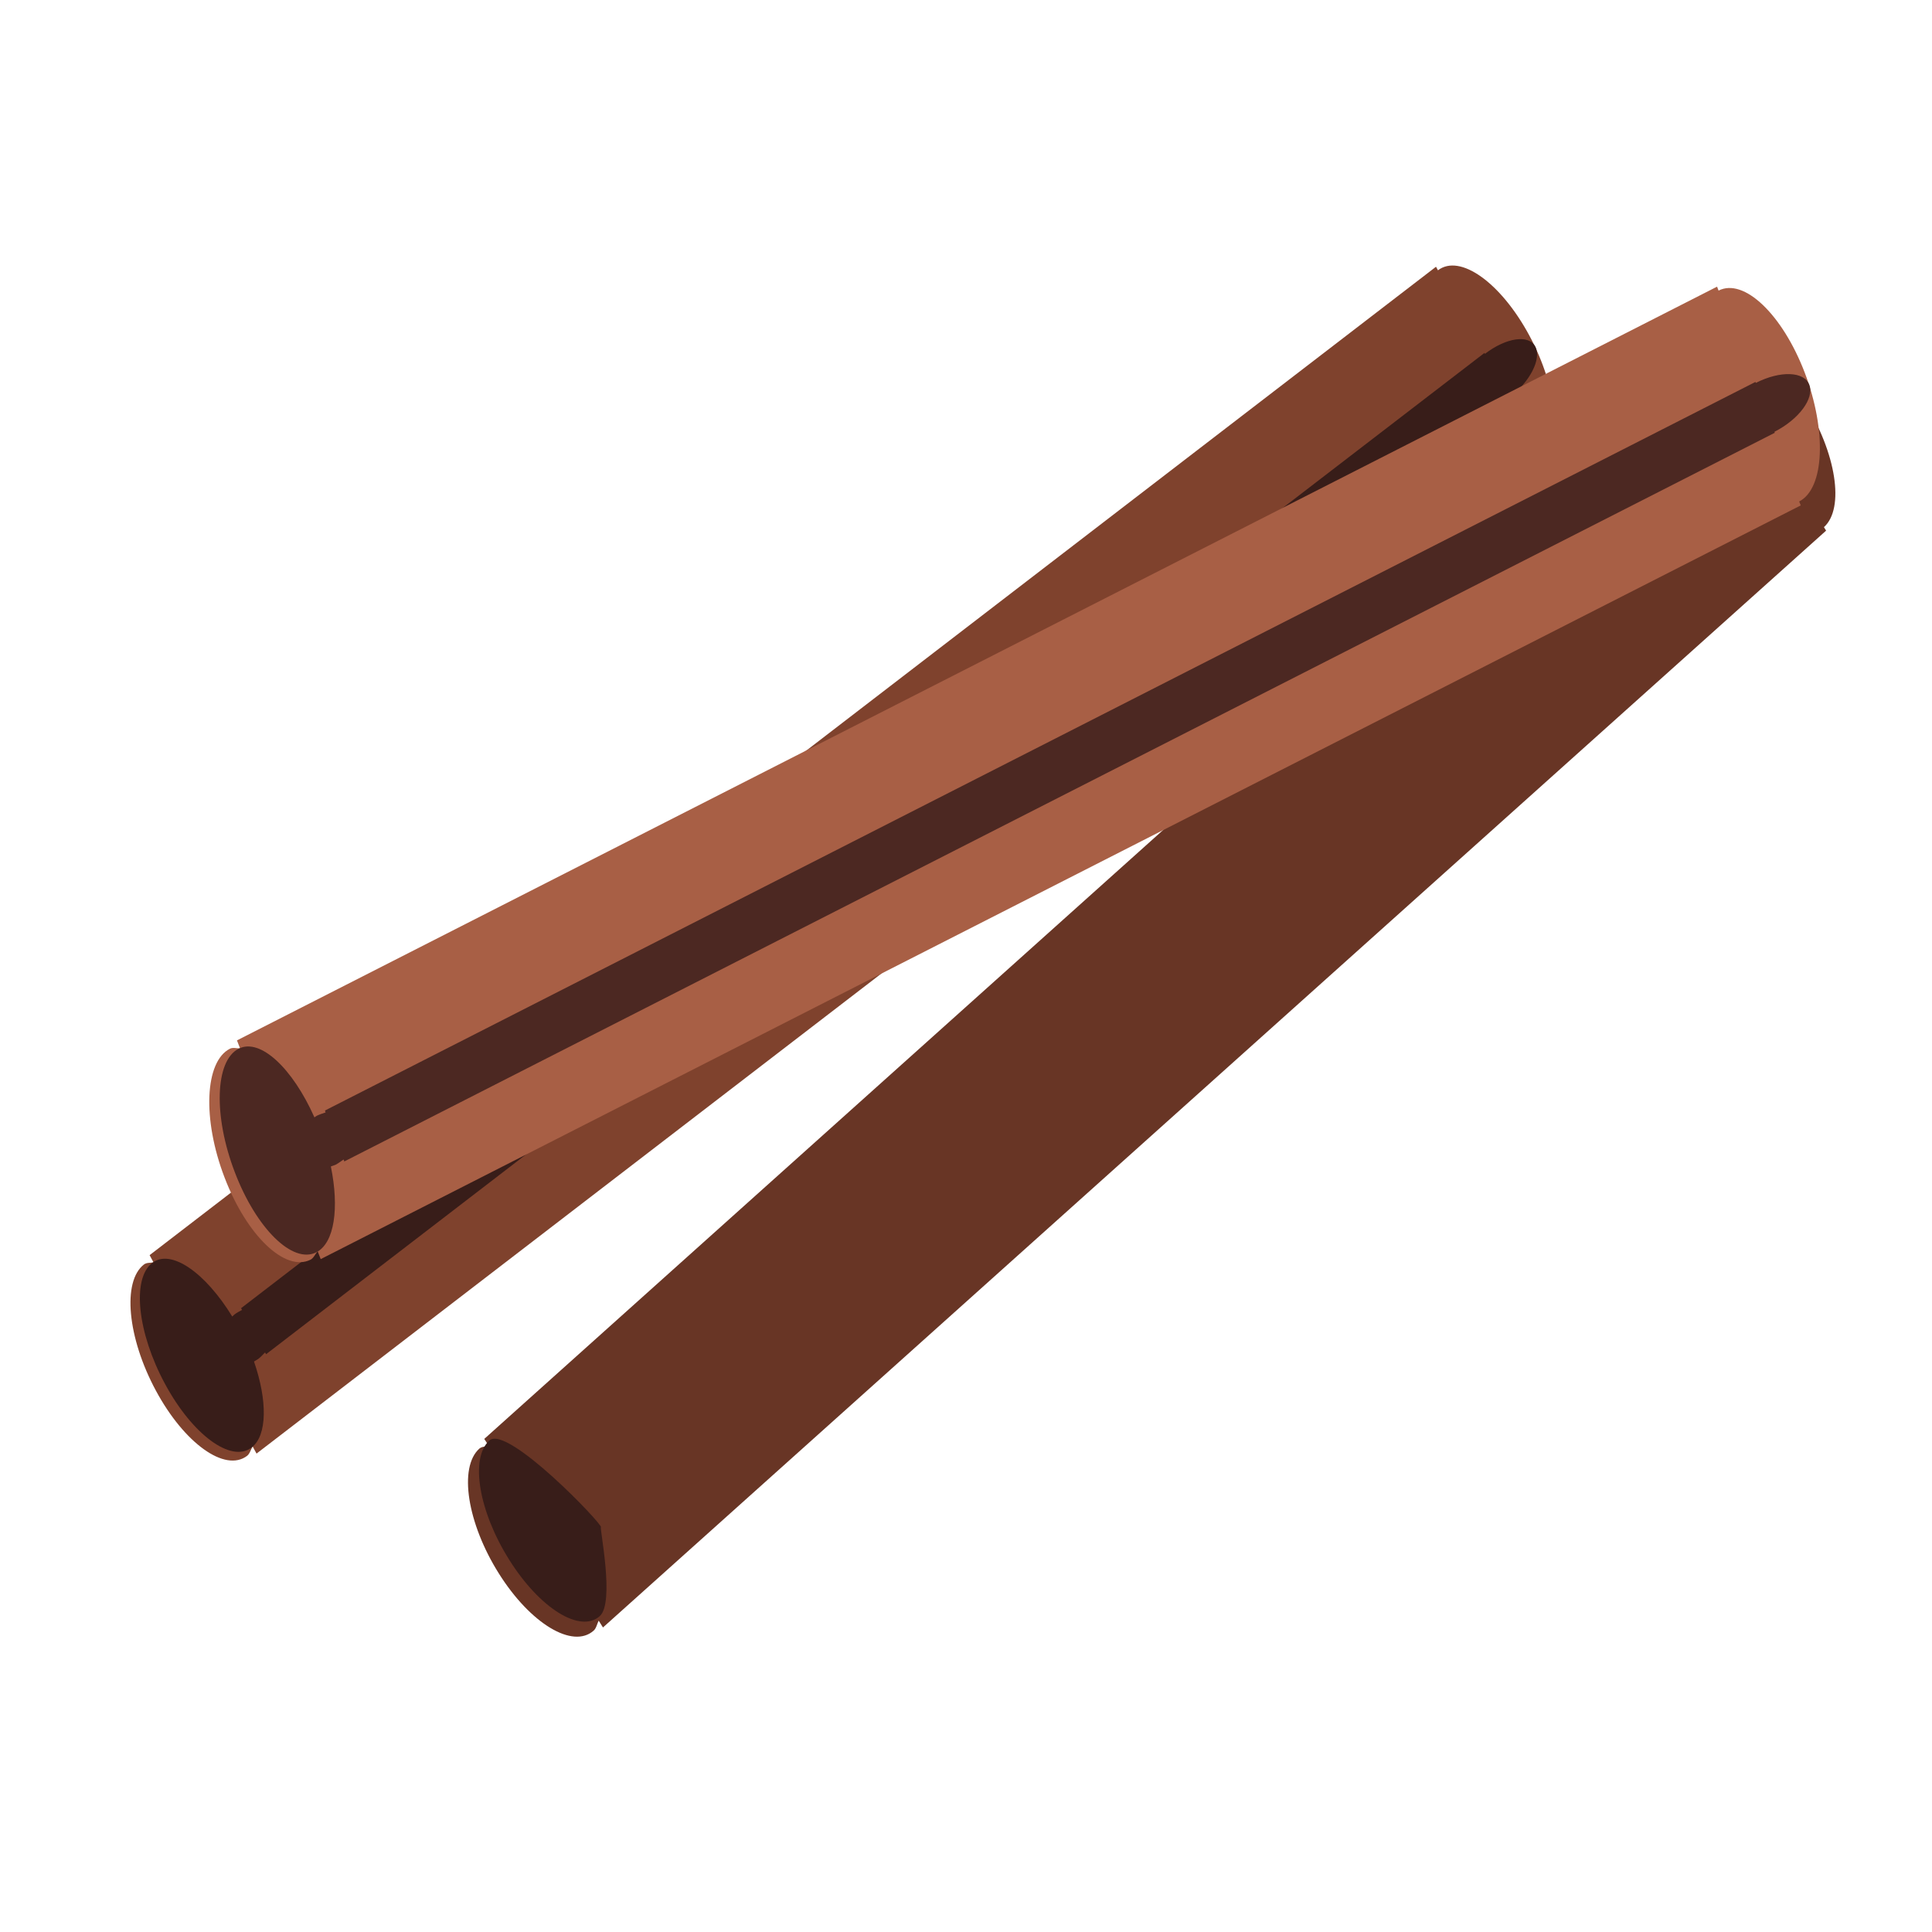 <?xml version="1.0" encoding="utf-8"?>
<!-- Generator: Adobe Illustrator 16.0.0, SVG Export Plug-In . SVG Version: 6.00 Build 0)  -->
<!DOCTYPE svg PUBLIC "-//W3C//DTD SVG 1.1//EN" "http://www.w3.org/Graphics/SVG/1.1/DTD/svg11.dtd">
<svg version="1.1" id="Layer_1" xmlns="http://www.w3.org/2000/svg" xmlns:xlink="http://www.w3.org/1999/xlink" x="0px" y="0px"
	 width="32px" height="32px" viewBox="0 0 32 32" enable-background="new 0 0 32 32" xml:space="preserve">
<path fill="#7F422D" d="M2.542,20.908c-0.052,0.012-0.111,0.001-0.157,0.035c-0.363,0.28-0.276,1.213,0.197,2.09
	c0.471,0.875,1.147,1.358,1.511,1.08c0.045-0.035,0.061-0.104,0.091-0.156l0.065,0.119l21.308-16.37l-0.033-0.059
	c0.365-0.28,0.277-1.216-0.194-2.091c-0.472-0.876-1.148-1.358-1.513-1.079l-0.032-0.059L2.478,20.789L2.542,20.908z"/>
<path fill="#381D19" d="M25.429,5.739c-0.109-0.202-0.482-0.148-0.834,0.122l-0.008-0.015L3.993,21.668l0.016,0.028
	c-0.044,0.026-0.086,0.044-0.128,0.078c-0.013,0.01-0.021,0.021-0.034,0.032c-0.445-0.726-1.013-1.128-1.326-0.888
	c-0.34,0.262-0.245,1.156,0.21,2c0.454,0.845,1.098,1.319,1.437,1.057c0.262-0.201,0.261-0.782,0.039-1.424
	c0.023-0.016,0.046-0.025,0.069-0.042c0.043-0.032,0.076-0.071,0.114-0.108l0.017,0.029L24.998,6.609l-0.008-0.013
	C25.342,6.326,25.538,5.941,25.429,5.739z"/>
<path fill="#683525" d="M8.094,23.945c-0.052,0.017-0.112,0.012-0.155,0.049c-0.345,0.311-0.201,1.234,0.323,2.067
	c0.523,0.833,1.226,1.255,1.571,0.947c0.044-0.039,0.055-0.109,0.083-0.165l0.071,0.113L30.246,8.789L30.21,8.731
	c0.348-0.311,0.203-1.234-0.322-2.069c-0.523-0.832-1.227-1.254-1.574-0.943l-0.036-0.056L8.021,23.833L8.094,23.945z"/>
<path fill="#381D19" d="M8.106,23.859c-0.325,0.292-0.177,1.175,0.329,1.977c0.505,0.804,1.175,1.222,1.5,0.931
	c0.249-0.224-0.004-1.452,0.018-1.472C9.994,25.258,8.404,23.592,8.106,23.859z"/>
<path fill="#A85F45" d="M3.976,17.364C3.92,17.366,3.86,17.344,3.808,17.37c-0.417,0.213-0.459,1.167-0.089,2.132
	c0.368,0.965,1.006,1.573,1.425,1.362c0.05-0.026,0.078-0.093,0.117-0.139l0.051,0.13L29.826,8.371L29.8,8.306
	c0.419-0.214,0.46-1.168,0.092-2.134c-0.369-0.964-1.006-1.573-1.427-1.359L28.44,4.748L3.925,17.232L3.976,17.364z"/>
<path fill="#4C2822" d="M29.968,6.373c-0.085-0.223-0.481-0.237-0.886-0.031l-0.006-0.016L5.382,18.394l0.011,0.031
	c-0.048,0.017-0.094,0.031-0.145,0.055c-0.014,0.007-0.025,0.018-0.04,0.027c-0.361-0.811-0.896-1.32-1.256-1.137
	c-0.392,0.201-0.419,1.116-0.063,2.045c0.355,0.932,0.958,1.526,1.35,1.327c0.302-0.153,0.382-0.736,0.241-1.422
	c0.026-0.01,0.051-0.016,0.078-0.028c0.05-0.026,0.088-0.058,0.133-0.087l0.012,0.032L29.396,7.168L29.39,7.152
	C29.795,6.946,30.053,6.599,29.968,6.373z"/>
</svg>
